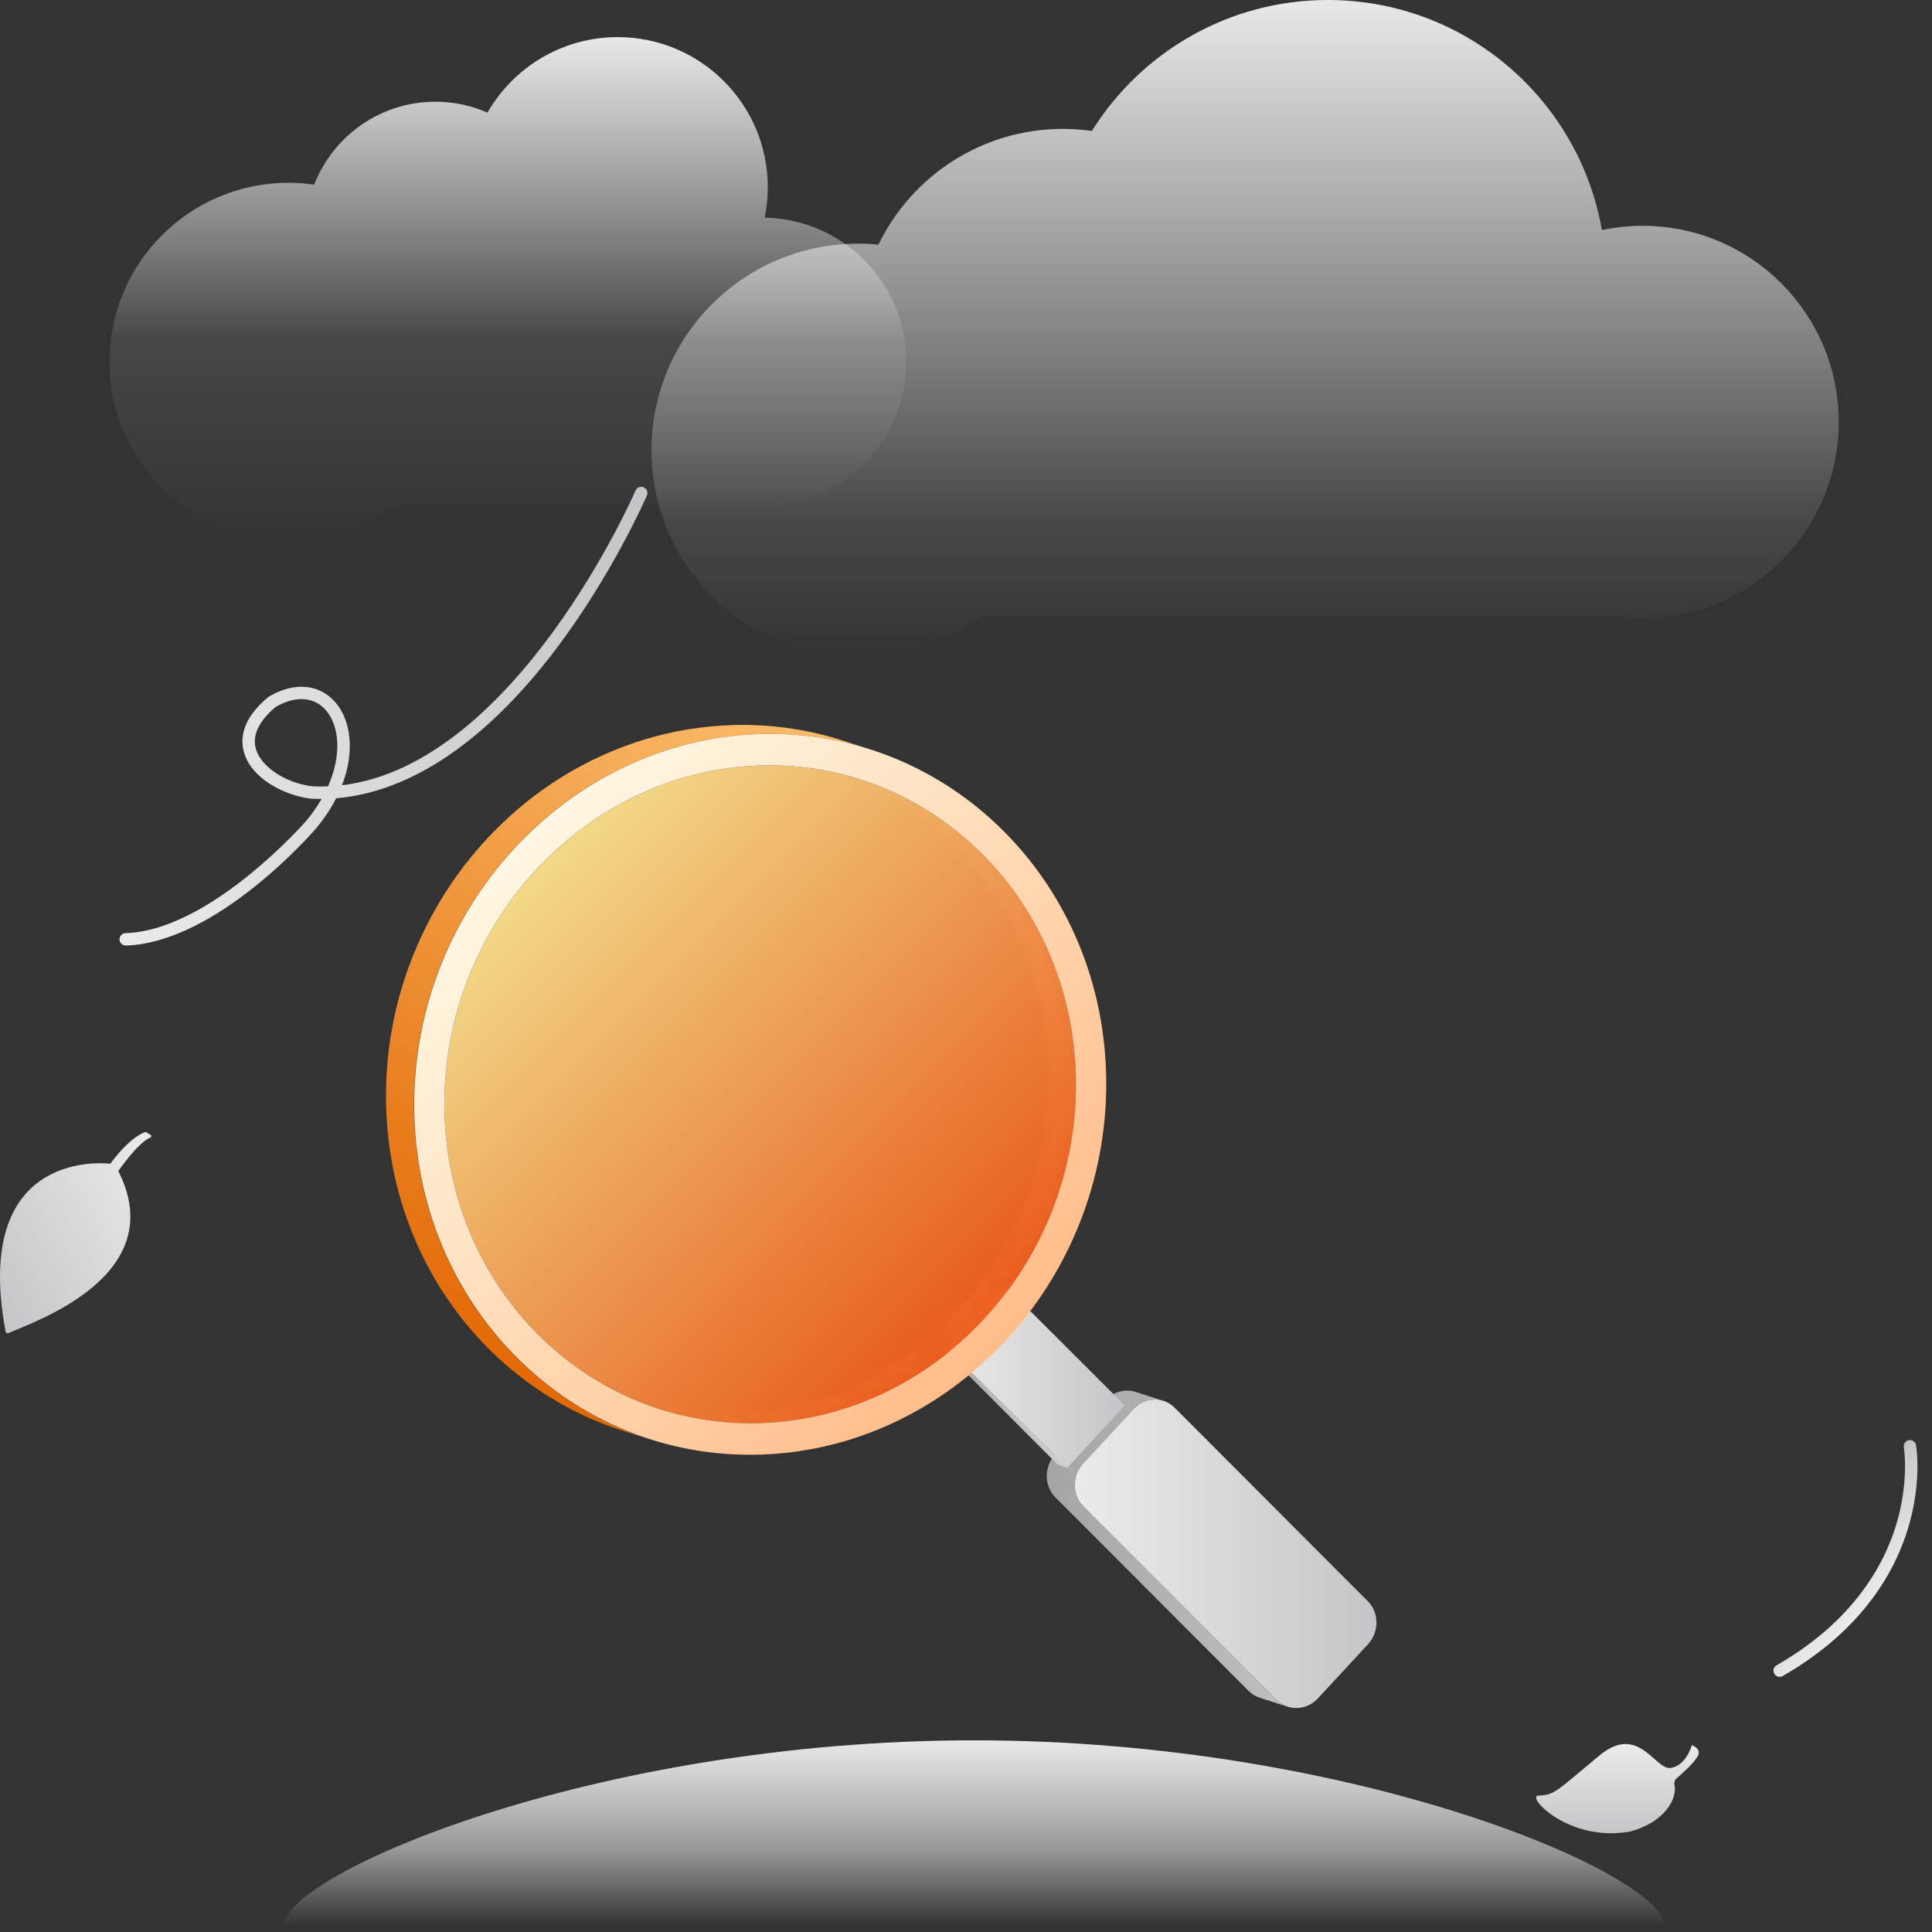 <svg width="122" height="122" viewBox="0 0 122 122" fill="none" xmlns="http://www.w3.org/2000/svg">
<rect x="0" y="0" width="122" height="122" fill="#333333" stroke="none"/>
<g id="&#230;&#154;&#130;&#230;&#151;&#160;&#231;&#155;&#184;&#229;&#133;&#179;&#230;&#144;&#156;&#231;&#180;&#162;">
<path id="Vector" d="M105.115 121.613C105.115 118.379 85.594 109.896 61.514 109.896C37.434 109.896 17.912 118.379 17.912 121.613H105.115Z" fill="url(#paint0_linear_6361_32466)"/>
<g id="Group">
<path id="Vector_2" d="M57.23 22.852C57.23 17.877 53.242 13.834 48.289 13.744C48.416 13.123 48.484 12.48 48.484 11.822C48.484 6.588 44.24 2.344 39.006 2.344C35.486 2.344 32.418 4.264 30.783 7.111C29.775 6.67 28.664 6.424 27.494 6.424C24.008 6.424 21.033 8.596 19.84 11.66C19.311 11.584 18.771 11.543 18.221 11.543C11.977 11.543 6.914 16.605 6.914 22.85C6.914 29.094 11.977 34.156 18.221 34.156C20.758 34.156 23.1 33.32 24.986 31.91H47.143C47.463 31.943 47.787 31.963 48.117 31.963C48.447 31.963 48.772 31.945 49.092 31.91C53.668 31.426 57.23 27.555 57.23 22.852Z" fill="url(#paint1_linear_6361_32466)"/>
<path id="Vector_3" d="M116.111 26.648C116.111 19.807 110.564 14.26 103.723 14.26C102.842 14.26 101.982 14.354 101.154 14.527C99.713 6.275 92.518 0 83.852 0C77.564 0 72.053 3.305 68.947 8.27C68.352 8.186 67.744 8.139 67.125 8.139C61.996 8.139 57.565 11.123 55.471 15.449C55.047 15.408 54.619 15.385 54.186 15.385C46.98 15.385 41.139 21.227 41.139 28.432C41.139 35.637 46.98 41.478 54.186 41.478C57.08 41.478 59.752 40.535 61.916 38.94H102.195C102.695 39.002 103.205 39.035 103.723 39.035C104.234 39.035 104.738 39 105.234 38.94H105.297V38.932C111.395 38.16 116.111 32.957 116.111 26.648Z" fill="url(#paint2_linear_6361_32466)"/>
</g>
<g id="Group_2">
<path id="Vector_4" d="M7.938 59.705C7.729 59.705 7.555 59.539 7.547 59.328C7.539 59.113 7.709 58.931 7.924 58.926C13.305 58.75 19.299 51.877 19.36 51.809C19.735 51.355 20.051 50.9 20.311 50.449C20.086 50.451 19.86 50.445 19.635 50.434L19.604 50.431C17.871 50.205 15.873 49.131 15.409 47.514C15.172 46.691 15.244 45.42 16.932 44.023L16.981 43.988C18.573 43.043 20.184 43.184 21.188 44.359C22.147 45.482 22.432 47.434 21.596 49.588C32.582 48.262 40.055 31.158 40.133 30.976C40.219 30.779 40.447 30.687 40.647 30.771C40.844 30.857 40.936 31.086 40.852 31.285C40.83 31.334 38.69 36.273 35.049 41.064C30.68 46.814 25.932 50.014 21.227 50.408C20.905 51.039 20.483 51.678 19.955 52.314C19.698 52.613 13.674 59.521 7.949 59.709C7.946 59.705 7.942 59.705 7.938 59.705ZM19.69 49.652C20.034 49.67 20.375 49.67 20.713 49.656C21.602 47.654 21.416 45.828 20.594 44.865C19.848 43.992 18.659 43.91 17.407 44.642C16.66 45.266 15.852 46.224 16.159 47.295C16.483 48.414 17.998 49.426 19.69 49.652Z" fill="url(#paint3_linear_6361_32466)"/>
</g>
<path id="Vector_5" d="M0.555 84.175C1.898 83.544 10.861 80.632 7.471 73.948C7.471 73.948 8.693 72.161 9.504 71.823C9.57 71.796 9.576 71.706 9.516 71.669L9.269 71.514C9.23 71.489 9.184 71.483 9.139 71.499C8.902 71.581 8.103 71.954 6.967 73.489C6.967 73.489 -1.834 72.309 0.348 84.065C0.363 84.161 0.467 84.216 0.555 84.175Z" fill="url(#paint4_linear_6361_32466)"/>
<g id="Group_3">
<path id="Vector_6" d="M112.293 105.878C112.19 105.855 112.096 105.791 112.039 105.691C111.932 105.503 111.996 105.265 112.184 105.158C117.072 102.355 118.996 98.767 119.75 96.249C120.569 93.517 120.227 91.414 120.223 91.394C120.188 91.181 120.33 90.98 120.541 90.943C120.752 90.908 120.955 91.048 120.992 91.261C121.008 91.353 121.369 93.535 120.51 96.435C119.721 99.101 117.703 102.894 112.572 105.835C112.483 105.886 112.385 105.898 112.293 105.878Z" fill="url(#paint5_linear_6361_32466)"/>
</g>
<path id="Vector_7" d="M106.845 110.187C106.845 110.187 106.48 111.507 105.494 111.642C104.507 111.777 103.466 108.796 100.988 110.863C98.08 113.29 98.156 113.324 97.134 113.39C96.355 113.439 99.084 116.361 102.947 115.654C105.103 115.072 105.931 113.601 105.736 112.691C105.705 112.546 105.755 112.396 105.869 112.3C106.228 111.995 106.958 111.345 107.224 110.872C107.326 110.693 107.263 110.464 107.093 110.345L106.845 110.187Z" fill="url(#paint6_linear_6361_32466)"/>
<g id="Group_4">
<g id="Clip path group">
<mask id="mask0_6361_32466" style="mask-type:luminance" maskUnits="userSpaceOnUse" x="50" y="53" width="9" height="2">
<g id="SVGID_8_">
<path id="Vector_8" d="M50.598 53.441C52.848 53.363 55.012 53.678 57.035 54.324L58.799 54.889C56.777 54.24 54.611 53.928 52.361 54.006C51.834 53.838 51.127 53.611 50.598 53.441Z" fill="white"/>
</g>
</mask>
<g mask="url(#mask0_6361_32466)">
<g id="Group_5">
<path id="Vector_9" d="M52.363 54.008L50.6 53.443C52.852 53.365 55.018 53.68 57.041 54.328L58.805 54.893C56.779 54.244 54.613 53.928 52.363 54.008Z" fill="#4D4D4D"/>
</g>
</g>
</g>
</g>
<g id="Group_6">
<path id="Vector_10" d="M80.615 107.341L68.414 95.118C67.693 94.398 67.689 93.177 68.402 92.406L71.57 88.982C71.585 88.964 71.601 88.951 71.617 88.935C71.652 88.9 71.687 88.865 71.724 88.831C71.744 88.814 71.763 88.8 71.785 88.782C71.818 88.755 71.851 88.73 71.884 88.706C71.908 88.691 71.931 88.675 71.957 88.659C71.986 88.64 72.017 88.622 72.048 88.605C72.074 88.591 72.099 88.578 72.124 88.566C72.156 88.55 72.187 88.534 72.218 88.523C72.242 88.513 72.267 88.503 72.29 88.493C72.335 88.476 72.38 88.462 72.427 88.449C72.449 88.443 72.468 88.435 72.49 88.431C72.552 88.415 72.617 88.402 72.681 88.394C72.685 88.394 72.687 88.392 72.691 88.392C72.749 88.384 72.81 88.378 72.869 88.376C73.072 88.368 73.275 88.396 73.468 88.458L71.705 87.894C71.511 87.831 71.308 87.804 71.105 87.812C71.046 87.814 70.986 87.82 70.927 87.828C70.927 87.828 70.927 87.828 70.925 87.828C70.923 87.828 70.919 87.829 70.918 87.829C70.853 87.839 70.79 87.851 70.726 87.867C70.705 87.872 70.685 87.878 70.664 87.884C70.617 87.898 70.572 87.912 70.527 87.929C70.515 87.933 70.503 87.937 70.492 87.941C70.48 87.947 70.466 87.953 70.455 87.958C70.423 87.972 70.392 87.988 70.359 88.003C70.334 88.015 70.308 88.029 70.283 88.042C70.251 88.06 70.222 88.078 70.191 88.097C70.175 88.107 70.158 88.115 70.142 88.126C70.134 88.132 70.126 88.138 70.119 88.144C70.084 88.167 70.05 88.195 70.017 88.22C69.998 88.236 69.976 88.251 69.959 88.267C69.921 88.3 69.884 88.335 69.849 88.37C69.837 88.382 69.824 88.392 69.812 88.406C69.808 88.409 69.804 88.413 69.8 88.417L66.632 91.841C65.919 92.613 65.923 93.833 66.644 94.554L78.845 106.777C79.05 106.982 79.293 107.126 79.548 107.208L81.312 107.773C81.062 107.691 80.82 107.546 80.615 107.341Z" fill="url(#paint7_linear_6361_32466)"/>
<g id="Group_7">
<path id="Vector_11" d="M72.871 88.376C73.343 88.36 73.816 88.53 74.175 88.892L86.376 101.114C87.097 101.835 87.101 103.056 86.388 103.827L83.22 107.251C82.863 107.636 82.392 107.839 81.919 107.856C81.447 107.872 80.974 107.702 80.615 107.343L68.414 95.12C67.693 94.399 67.689 93.179 68.402 92.407L71.57 88.983C71.927 88.597 72.398 88.394 72.871 88.376Z" fill="url(#paint8_linear_6361_32466)"/>
</g>
<g id="Group_8">
<path id="Vector_12" d="M67.391 92.686L66.801 92.496L59.065 84.748L59.652 84.936L67.391 92.686Z" fill="url(#paint9_linear_6361_32466)"/>
</g>
<g id="Group_9">
<path id="Vector_13" d="M62.701 81.226C63.173 81.21 63.646 81.38 64.007 81.739L71.031 88.749L67.39 92.685L60.365 85.677C59.644 84.956 59.64 83.733 60.353 82.962L61.4 81.831C61.757 81.444 62.228 81.243 62.701 81.226Z" fill="url(#paint10_linear_6361_32466)"/>
</g>
<g id="Group_10">
<g id="Clip path group_2">
<mask id="mask1_6361_32466" style="mask-type:luminance" maskUnits="userSpaceOnUse" x="39" y="88" width="10" height="2">
<g id="SVGID_13_">
<path id="Vector_14" d="M41.65 88.978L39.887 88.414C41.91 89.062 44.076 89.377 46.328 89.299L48.092 89.863C45.84 89.943 43.672 89.627 41.65 88.978Z" fill="white"/>
</g>
</mask>
<g mask="url(#mask1_6361_32466)">
<g id="Group_11">
<path id="Vector_15" d="M41.65 88.978L39.887 88.414C41.91 89.062 44.076 89.377 46.328 89.299L48.092 89.863C45.84 89.943 43.672 89.627 41.65 88.978Z" fill="#999999"/>
</g>
</g>
</g>
</g>
<g id="Group_12">
<g id="Clip path group_3">
<mask id="mask2_6361_32466" style="mask-type:luminance" maskUnits="userSpaceOnUse" x="46" y="48" width="22" height="42">
<g id="SVGID_14_">
<path id="Vector_16" d="M52.594 48.662L54.357 49.227C62.217 51.746 67.906 59.303 67.943 68.404C67.992 79.852 59.086 89.478 48.09 89.861L46.326 89.297C57.322 88.912 66.227 79.287 66.18 67.84C66.143 58.738 60.453 51.182 52.594 48.662Z" fill="white"/>
</g>
</mask>
<g mask="url(#mask2_6361_32466)">
<g id="Group_13">
<path id="Vector_17" d="M48.09 89.863L46.326 89.299C46.977 89.275 47.619 89.221 48.252 89.135L50.016 89.699C49.383 89.787 48.74 89.842 48.09 89.863Z" fill="#999999"/>
<path id="Vector_18" d="M50.016 89.701L48.252 89.137C49.871 88.918 51.434 88.498 52.914 87.904L54.678 88.469C53.197 89.062 51.635 89.482 50.016 89.701Z" fill="#949494"/>
<path id="Vector_19" d="M54.68 88.467L52.916 87.902C54.248 87.367 55.514 86.693 56.697 85.894L58.461 86.459C57.275 87.258 56.01 87.934 54.68 88.467Z" fill="#8F8F8F"/>
<path id="Vector_20" d="M58.461 86.459L56.697 85.894C58.004 85.014 59.211 83.982 60.295 82.828L62.059 83.393C60.973 84.549 59.768 85.578 58.461 86.459Z" fill="#8A8A8A"/>
<path id="Vector_21" d="M62.057 83.393L60.293 82.828C63.947 78.932 66.203 73.619 66.18 67.842C66.141 58.738 60.451 51.182 52.594 48.664L54.357 49.228C62.217 51.748 67.906 59.305 67.943 68.406C67.969 74.184 65.711 79.498 62.057 83.393Z" fill="#858585"/>
</g>
</g>
</g>
</g>
<g id="Group_14">
<g id="Clip path group_4">
<mask id="mask3_6361_32466" style="mask-type:luminance" maskUnits="userSpaceOnUse" x="33" y="84" width="9" height="5">
<g id="SVGID_15_">
<path id="Vector_22" d="M39.891 88.416C37.59 87.68 35.477 86.512 33.635 84.998C33.967 85.106 34.301 85.211 34.633 85.318C34.746 85.356 34.861 85.391 34.975 85.428C35.008 85.438 35.053 85.453 35.086 85.463C35.15 85.482 35.234 85.51 35.299 85.531C35.33 85.541 35.367 85.564 35.4 85.564C37.242 87.076 39.355 88.244 41.656 88.982C41.125 88.811 40.418 88.584 39.891 88.416Z" fill="white"/>
</g>
</mask>
<g mask="url(#mask3_6361_32466)">
<g id="Group_15">
<path id="Vector_23" d="M41.65 88.978L39.887 88.414C32.027 85.894 26.338 78.338 26.301 69.234C26.277 63.457 28.533 58.145 32.187 54.25L33.951 54.815C30.297 58.709 28.041 64.023 28.064 69.799C28.102 78.904 33.791 86.461 41.65 88.978Z" fill="#434343"/>
</g>
</g>
</g>
</g>
<g id="Group_16">
<g id="Clip path group_5">
<mask id="mask4_6361_32466" style="mask-type:luminance" maskUnits="userSpaceOnUse" x="26" y="47" width="22" height="39">
<g id="SVGID_16_">
<path id="Vector_24" d="M26.299 69.234C26.25 57.789 35.156 48.162 46.153 47.779L47.916 48.344C36.92 48.728 28.016 58.353 28.063 69.799C28.09 76.24 30.945 81.908 35.397 85.562C35.334 85.543 35.252 85.516 35.192 85.496C35.125 85.475 35.039 85.447 34.973 85.426C34.904 85.404 34.815 85.375 34.746 85.353C34.678 85.332 34.584 85.301 34.516 85.279C34.447 85.258 34.354 85.227 34.285 85.205C34.217 85.184 34.127 85.154 34.059 85.133C33.992 85.111 33.906 85.084 33.84 85.062C33.778 85.043 33.696 85.016 33.633 84.996C29.182 81.342 26.326 75.676 26.299 69.234Z" fill="white"/>
</g>
</mask>
<g mask="url(#mask4_6361_32466)">
<g id="Group_17">
<path id="Vector_25" d="M41.651 88.978L39.887 88.414C32.028 85.894 26.338 78.338 26.301 69.234C26.277 63.457 28.533 58.145 32.188 54.25L33.951 54.815C30.297 58.709 28.041 64.023 28.065 69.799C28.102 78.904 33.791 86.461 41.651 88.978Z" fill="#434343"/>
<path id="Vector_26" d="M33.95 54.815L32.186 54.25C33.27 53.096 34.477 52.065 35.783 51.184L37.547 51.748C36.24 52.629 35.033 53.658 33.95 54.815Z" fill="#454545"/>
<path id="Vector_27" d="M37.547 51.748L35.783 51.184C36.967 50.385 38.235 49.709 39.565 49.176L41.328 49.74C39.996 50.273 38.731 50.949 37.547 51.748Z" fill="#484848"/>
<path id="Vector_28" d="M41.328 49.74L39.565 49.176C41.047 48.582 42.608 48.162 44.227 47.943L45.99 48.508C44.371 48.725 42.809 49.145 41.328 49.74Z" fill="#4A4A4A"/>
<path id="Vector_29" d="M45.99 48.506L44.227 47.941C44.86 47.855 45.502 47.801 46.153 47.777L47.916 48.342C47.268 48.365 46.625 48.42 45.99 48.506Z" fill="#4D4D4D"/>
</g>
</g>
</g>
</g>
<g id="Group_18" opacity="0.94">
<path id="Vector_30" d="M47.916 48.344C58.912 47.959 67.895 56.961 67.944 68.406C67.992 79.854 59.086 89.481 48.09 89.864C37.094 90.246 28.111 81.246 28.063 69.799C28.016 58.354 36.92 48.727 47.916 48.344Z" fill="url(#paint11_linear_6361_32466)"/>
</g>
<path id="Vector_31" d="M53.201 46.759C50.984 46.048 48.609 45.704 46.142 45.79C45.959 45.796 45.777 45.806 45.593 45.818C45.533 45.822 45.471 45.827 45.41 45.831C45.289 45.839 45.168 45.847 45.049 45.859C44.976 45.864 44.904 45.872 44.832 45.88C44.722 45.89 44.615 45.902 44.506 45.913C44.429 45.921 44.353 45.933 44.277 45.941C44.195 45.95 44.113 45.96 44.031 45.972C44.014 45.974 43.996 45.978 43.978 45.98C43.783 46.007 43.588 46.036 43.392 46.068C43.383 46.07 43.375 46.07 43.365 46.072C43.162 46.105 42.961 46.144 42.758 46.183C42.695 46.195 42.633 46.208 42.568 46.222C42.429 46.251 42.291 46.281 42.154 46.312C42.08 46.329 42.008 46.347 41.933 46.364C41.804 46.396 41.674 46.427 41.547 46.46C41.474 46.48 41.402 46.497 41.332 46.517C41.195 46.554 41.056 46.593 40.92 46.632C40.859 46.65 40.801 46.665 40.74 46.685C40.545 46.743 40.351 46.804 40.16 46.868C40.14 46.874 40.121 46.882 40.101 46.89C39.929 46.949 39.758 47.007 39.586 47.07C39.523 47.093 39.461 47.117 39.396 47.14C39.267 47.189 39.14 47.238 39.014 47.286C38.982 47.298 38.951 47.31 38.918 47.324C38.875 47.341 38.834 47.359 38.791 47.376C38.691 47.417 38.593 47.458 38.496 47.499C38.42 47.532 38.342 47.566 38.265 47.599C38.168 47.642 38.07 47.685 37.974 47.73C37.898 47.765 37.824 47.798 37.75 47.833C37.652 47.88 37.554 47.927 37.457 47.974C37.385 48.009 37.312 48.044 37.24 48.081C37.14 48.132 37.043 48.183 36.943 48.234C36.875 48.269 36.804 48.304 36.736 48.341C36.633 48.398 36.529 48.454 36.426 48.511C36.363 48.546 36.303 48.579 36.24 48.613C36.119 48.681 36 48.751 35.879 48.824C35.836 48.849 35.793 48.872 35.752 48.898C35.59 48.995 35.431 49.093 35.271 49.195C35.232 49.22 35.195 49.245 35.156 49.269C35.037 49.347 34.916 49.423 34.799 49.503C34.789 49.509 34.781 49.515 34.771 49.521C34.734 49.546 34.699 49.572 34.662 49.597C34.541 49.679 34.42 49.763 34.301 49.847C34.242 49.888 34.183 49.931 34.125 49.974C34.019 50.05 33.914 50.128 33.81 50.206C33.75 50.251 33.691 50.296 33.631 50.343C33.527 50.423 33.424 50.505 33.32 50.587C33.265 50.632 33.209 50.675 33.154 50.72C33.035 50.818 32.916 50.915 32.797 51.017C32.761 51.046 32.726 51.075 32.691 51.105C32.539 51.236 32.389 51.367 32.24 51.501C32.201 51.536 32.164 51.572 32.125 51.607C32.015 51.706 31.906 51.808 31.799 51.909C31.746 51.958 31.695 52.009 31.642 52.06C31.549 52.15 31.455 52.242 31.363 52.333C31.308 52.386 31.256 52.441 31.203 52.495C31.111 52.589 31.019 52.683 30.93 52.779C30.896 52.814 30.863 52.847 30.83 52.882C30.812 52.902 30.795 52.921 30.775 52.941C30.713 53.009 30.65 53.075 30.588 53.144C30.527 53.21 30.467 53.277 30.406 53.343C30.346 53.411 30.285 53.482 30.224 53.552C30.166 53.62 30.107 53.687 30.049 53.757C29.988 53.827 29.93 53.9 29.871 53.97C29.814 54.04 29.756 54.109 29.699 54.179C29.64 54.251 29.584 54.324 29.525 54.396C29.468 54.466 29.414 54.536 29.357 54.609C29.301 54.683 29.244 54.757 29.189 54.831C29.135 54.904 29.08 54.976 29.027 55.048C28.972 55.122 28.918 55.199 28.863 55.275C28.81 55.349 28.758 55.421 28.705 55.495C28.652 55.572 28.599 55.648 28.547 55.726C28.496 55.8 28.445 55.874 28.394 55.95C28.343 56.029 28.293 56.107 28.242 56.185C28.193 56.261 28.142 56.335 28.096 56.413C28.045 56.492 27.996 56.572 27.947 56.652C27.9 56.728 27.851 56.806 27.805 56.882C27.756 56.962 27.709 57.042 27.662 57.124C27.617 57.202 27.57 57.281 27.525 57.359C27.478 57.441 27.433 57.523 27.387 57.605C27.343 57.683 27.299 57.763 27.256 57.841C27.211 57.925 27.168 58.007 27.123 58.091C27.08 58.171 27.039 58.251 26.998 58.331C26.955 58.415 26.914 58.501 26.871 58.585C26.83 58.665 26.791 58.747 26.752 58.827C26.711 58.913 26.67 58.999 26.629 59.087C26.59 59.169 26.552 59.249 26.515 59.331C26.476 59.419 26.437 59.507 26.398 59.595C26.361 59.677 26.326 59.759 26.291 59.841C26.254 59.929 26.217 60.019 26.18 60.107C26.144 60.191 26.111 60.273 26.076 60.357C26.041 60.447 26.006 60.536 25.971 60.626C25.937 60.71 25.906 60.794 25.873 60.878C25.84 60.968 25.806 61.06 25.775 61.152C25.744 61.238 25.713 61.322 25.683 61.407C25.652 61.499 25.621 61.591 25.592 61.683C25.562 61.769 25.533 61.855 25.506 61.941C25.476 62.034 25.449 62.126 25.42 62.22C25.392 62.306 25.367 62.392 25.342 62.48C25.314 62.574 25.289 62.667 25.262 62.761C25.236 62.849 25.211 62.937 25.187 63.025C25.162 63.118 25.139 63.214 25.115 63.308C25.092 63.396 25.068 63.486 25.047 63.574C25.023 63.669 25.002 63.767 24.98 63.863C24.961 63.95 24.939 64.038 24.92 64.126C24.898 64.224 24.879 64.322 24.859 64.421C24.842 64.509 24.822 64.597 24.805 64.687C24.785 64.786 24.767 64.886 24.75 64.988C24.734 65.075 24.717 65.163 24.703 65.251C24.685 65.353 24.672 65.456 24.654 65.56C24.64 65.646 24.627 65.732 24.613 65.82C24.597 65.925 24.586 66.029 24.572 66.134C24.56 66.22 24.549 66.306 24.539 66.392C24.527 66.499 24.515 66.605 24.504 66.712C24.494 66.798 24.484 66.882 24.476 66.968C24.467 67.077 24.459 67.189 24.449 67.298C24.443 67.382 24.435 67.464 24.43 67.548C24.422 67.661 24.416 67.777 24.41 67.892C24.406 67.972 24.4 68.052 24.396 68.132C24.39 68.261 24.387 68.388 24.385 68.517C24.383 68.583 24.379 68.65 24.379 68.718C24.375 68.913 24.373 69.111 24.375 69.308C24.416 79.282 30.652 87.564 39.265 90.326L41.029 90.89C32.418 88.13 26.181 79.849 26.139 69.872C26.139 69.675 26.139 69.48 26.142 69.282C26.144 69.216 26.146 69.148 26.148 69.081C26.152 68.952 26.156 68.823 26.16 68.697C26.164 68.617 26.17 68.536 26.174 68.456C26.18 68.341 26.185 68.228 26.193 68.113C26.199 68.031 26.207 67.951 26.213 67.87C26.222 67.759 26.23 67.646 26.24 67.534C26.248 67.452 26.258 67.37 26.265 67.286C26.277 67.177 26.287 67.068 26.301 66.958C26.31 66.872 26.322 66.786 26.334 66.701C26.347 66.595 26.359 66.49 26.375 66.386C26.387 66.3 26.402 66.212 26.416 66.126C26.431 66.023 26.447 65.921 26.465 65.818C26.48 65.73 26.496 65.642 26.512 65.554C26.529 65.454 26.547 65.353 26.566 65.253C26.584 65.165 26.601 65.077 26.621 64.988C26.64 64.89 26.66 64.79 26.681 64.693C26.701 64.605 26.721 64.517 26.742 64.431C26.764 64.333 26.785 64.236 26.81 64.14C26.832 64.052 26.855 63.966 26.877 63.878C26.902 63.782 26.926 63.687 26.951 63.591C26.974 63.503 27 63.417 27.023 63.331C27.051 63.236 27.076 63.142 27.103 63.046C27.129 62.96 27.156 62.874 27.181 62.786C27.211 62.693 27.238 62.599 27.267 62.507C27.295 62.421 27.324 62.335 27.353 62.249C27.385 62.157 27.414 62.066 27.445 61.974C27.474 61.888 27.506 61.804 27.537 61.718C27.57 61.626 27.601 61.536 27.635 61.447C27.666 61.363 27.699 61.279 27.732 61.193C27.767 61.103 27.801 61.013 27.836 60.923C27.869 60.839 27.904 60.757 27.939 60.673C27.976 60.585 28.012 60.495 28.049 60.407C28.084 60.324 28.121 60.242 28.158 60.159C28.197 60.072 28.234 59.984 28.273 59.898C28.31 59.816 28.349 59.734 28.387 59.654C28.427 59.568 28.467 59.482 28.508 59.396C28.547 59.314 28.588 59.234 28.629 59.152C28.672 59.068 28.713 58.982 28.756 58.898C28.797 58.818 28.84 58.738 28.881 58.659C28.926 58.575 28.968 58.492 29.014 58.407C29.056 58.329 29.099 58.251 29.144 58.173C29.191 58.091 29.236 58.007 29.283 57.925C29.328 57.847 29.373 57.771 29.418 57.693C29.465 57.611 29.514 57.529 29.562 57.449C29.609 57.372 29.656 57.296 29.703 57.22C29.752 57.14 29.801 57.06 29.851 56.98C29.9 56.904 29.949 56.829 29.998 56.753C30.049 56.675 30.099 56.595 30.152 56.517C30.203 56.443 30.254 56.368 30.305 56.294C30.357 56.218 30.41 56.14 30.463 56.064C30.514 55.989 30.566 55.917 30.619 55.845C30.674 55.769 30.728 55.693 30.783 55.618C30.836 55.546 30.89 55.474 30.945 55.404C31.002 55.329 31.056 55.255 31.115 55.181C31.17 55.111 31.226 55.04 31.281 54.97C31.34 54.898 31.396 54.824 31.455 54.751C31.512 54.681 31.568 54.613 31.625 54.544C31.683 54.472 31.744 54.402 31.805 54.329C31.863 54.261 31.922 54.195 31.98 54.126C32.041 54.056 32.101 53.986 32.164 53.915C32.222 53.849 32.283 53.782 32.343 53.716C32.406 53.648 32.468 53.579 32.531 53.511C32.582 53.456 32.633 53.404 32.685 53.349C32.775 53.253 32.867 53.159 32.959 53.066C33.011 53.011 33.066 52.958 33.119 52.904C33.211 52.812 33.304 52.72 33.398 52.628C33.451 52.577 33.502 52.529 33.554 52.478C33.664 52.374 33.773 52.273 33.883 52.173C33.922 52.138 33.959 52.103 33.996 52.068C34.144 51.933 34.295 51.802 34.447 51.671C34.482 51.642 34.517 51.613 34.551 51.583C34.67 51.484 34.789 51.384 34.91 51.286C34.965 51.242 35.019 51.199 35.074 51.156C35.178 51.074 35.281 50.992 35.386 50.911C35.447 50.867 35.506 50.82 35.566 50.775C35.67 50.697 35.775 50.618 35.881 50.542C35.939 50.499 35.998 50.456 36.056 50.415C36.176 50.331 36.297 50.247 36.418 50.165C36.463 50.134 36.508 50.103 36.554 50.072C36.672 49.993 36.791 49.915 36.91 49.839C36.949 49.814 36.988 49.786 37.029 49.761C37.187 49.659 37.347 49.562 37.51 49.464C37.551 49.439 37.593 49.415 37.635 49.39C37.756 49.32 37.875 49.247 37.996 49.179C38.056 49.144 38.119 49.111 38.181 49.075C38.285 49.019 38.389 48.96 38.492 48.906C38.56 48.868 38.629 48.833 38.697 48.798C38.795 48.747 38.894 48.695 38.994 48.646C39.066 48.609 39.139 48.574 39.213 48.538C39.31 48.492 39.406 48.445 39.506 48.398C39.58 48.363 39.656 48.327 39.73 48.294C39.828 48.249 39.926 48.206 40.023 48.163C40.099 48.13 40.176 48.097 40.252 48.064C40.349 48.023 40.449 47.982 40.547 47.941C40.621 47.911 40.695 47.88 40.767 47.851C40.894 47.8 41.023 47.751 41.15 47.704C41.213 47.681 41.275 47.657 41.338 47.634C41.508 47.572 41.679 47.511 41.853 47.454C41.873 47.449 41.892 47.441 41.912 47.433C42.103 47.368 42.299 47.308 42.492 47.249C42.551 47.232 42.611 47.214 42.672 47.197C42.808 47.157 42.945 47.118 43.084 47.081C43.156 47.062 43.226 47.044 43.299 47.025C43.428 46.992 43.556 46.958 43.687 46.929C43.76 46.911 43.834 46.894 43.908 46.878C44.045 46.847 44.183 46.818 44.322 46.788C44.386 46.775 44.449 46.761 44.514 46.749C44.715 46.71 44.916 46.671 45.119 46.638C45.129 46.636 45.139 46.634 45.15 46.634C45.343 46.603 45.537 46.574 45.732 46.546C45.832 46.532 45.933 46.521 46.033 46.507C46.109 46.497 46.185 46.488 46.26 46.48C46.367 46.468 46.476 46.458 46.586 46.447C46.658 46.439 46.73 46.431 46.803 46.425C46.924 46.415 47.047 46.406 47.168 46.398C47.228 46.394 47.287 46.388 47.347 46.384C47.529 46.372 47.713 46.364 47.896 46.357C50.363 46.271 52.736 46.614 54.955 47.325L53.201 46.759Z" fill="url(#paint12_linear_6361_32466)"/>
<g id="Group_19">
<path id="Vector_32" d="M47.908 46.355C59.957 45.935 69.803 55.796 69.856 68.339C69.908 80.882 60.147 91.431 48.1 91.851C36.053 92.271 26.205 82.407 26.153 69.865C26.1 57.322 35.86 46.775 47.908 46.355ZM48.09 89.862C59.086 89.478 67.99 79.853 67.944 68.406C67.895 56.96 58.912 47.958 47.916 48.343C36.92 48.728 28.016 58.353 28.063 69.798C28.111 81.245 37.094 90.247 48.09 89.862Z" fill="url(#paint13_linear_6361_32466)"/>
</g>
</g>
</g>
<defs>
<linearGradient id="paint0_linear_6361_32466" x1="61.514" y1="109.897" x2="61.514" y2="121.614" gradientUnits="userSpaceOnUse">
<stop stop-color="#E8E8E8"/>
<stop offset="0.6" stop-color="#F8F8F8" stop-opacity="0.5"/>
<stop offset="1" stop-color="white" stop-opacity="0"/>
</linearGradient>
<linearGradient id="paint1_linear_6361_32466" x1="32.074" y1="2.345" x2="32.074" y2="34.158" gradientUnits="userSpaceOnUse">
<stop stop-color="#E8E8E8"/>
<stop offset="0.6" stop-color="#F9F9F9" stop-opacity="0.1"/>
<stop offset="1" stop-color="white" stop-opacity="0"/>
</linearGradient>
<linearGradient id="paint2_linear_6361_32466" x1="78.624" y1="0.001" x2="78.624" y2="41.481" gradientUnits="userSpaceOnUse">
<stop stop-color="#E8E8E8"/>
<stop offset="0.8" stop-color="#F6F6F6" stop-opacity="0.1"/>
<stop offset="1" stop-color="white" stop-opacity="0"/>
</linearGradient>
<linearGradient id="paint3_linear_6361_32466" x1="7.547" y1="45.22" x2="40.883" y2="45.22" gradientUnits="userSpaceOnUse">
<stop stop-color="#EBEBEB"/>
<stop offset="1" stop-color="#C5C5C7"/>
</linearGradient>
<linearGradient id="paint4_linear_6361_32466" x1="10.937" y1="74.179" x2="-1.334" y2="81.173" gradientUnits="userSpaceOnUse">
<stop stop-color="#EBEBEB"/>
<stop offset="1" stop-color="#C5C5C7"/>
</linearGradient>
<linearGradient id="paint5_linear_6361_32466" x1="118.748" y1="100.664" x2="114.73" y2="96.646" gradientUnits="userSpaceOnUse">
<stop stop-color="#EBEBEB"/>
<stop offset="1" stop-color="#C5C5C7"/>
</linearGradient>
<linearGradient id="paint6_linear_6361_32466" x1="102.138" y1="110.131" x2="102.138" y2="115.765" gradientUnits="userSpaceOnUse">
<stop stop-color="#EBEBEB"/>
<stop offset="1" stop-color="#C5C5C7"/>
</linearGradient>
<linearGradient id="paint7_linear_6361_32466" x1="66.108" y1="97.792" x2="81.319" y2="97.792" gradientUnits="userSpaceOnUse">
<stop stop-color="#A5A5A5"/>
<stop offset="1" stop-color="#BFBFBF"/>
</linearGradient>
<linearGradient id="paint8_linear_6361_32466" x1="67.871" y1="98.116" x2="86.92" y2="98.116" gradientUnits="userSpaceOnUse">
<stop stop-color="#EBEBEB"/>
<stop offset="1" stop-color="#C5C5C7"/>
</linearGradient>
<linearGradient id="paint9_linear_6361_32466" x1="59.065" y1="88.716" x2="67.39" y2="88.716" gradientUnits="userSpaceOnUse">
<stop stop-color="#A5A5A5"/>
<stop offset="1" stop-color="#D1D1D1"/>
</linearGradient>
<linearGradient id="paint10_linear_6361_32466" x1="59.821" y1="86.954" x2="71.031" y2="86.954" gradientUnits="userSpaceOnUse">
<stop stop-color="#EBEBEB"/>
<stop offset="1" stop-color="#C5C5C7"/>
</linearGradient>
<linearGradient id="paint11_linear_6361_32466" x1="33.801" y1="54.95" x2="62.207" y2="83.257" gradientUnits="userSpaceOnUse">
<stop stop-color="#FEE38D"/>
<stop offset="1" stop-color="#F25C19"/>
</linearGradient>
<linearGradient id="paint12_linear_6361_32466" x1="28.545" y1="85.022" x2="49.802" y2="44.608" gradientUnits="userSpaceOnUse">
<stop stop-color="#E36905"/>
<stop offset="1" stop-color="#FABB6A"/>
</linearGradient>
<linearGradient id="paint13_linear_6361_32466" x1="32.44" y1="53.593" x2="63.567" y2="84.611" gradientUnits="userSpaceOnUse">
<stop stop-color="#FEF7E2"/>
<stop offset="1" stop-color="#FFBD8A"/>
</linearGradient>
</defs>
</svg>
